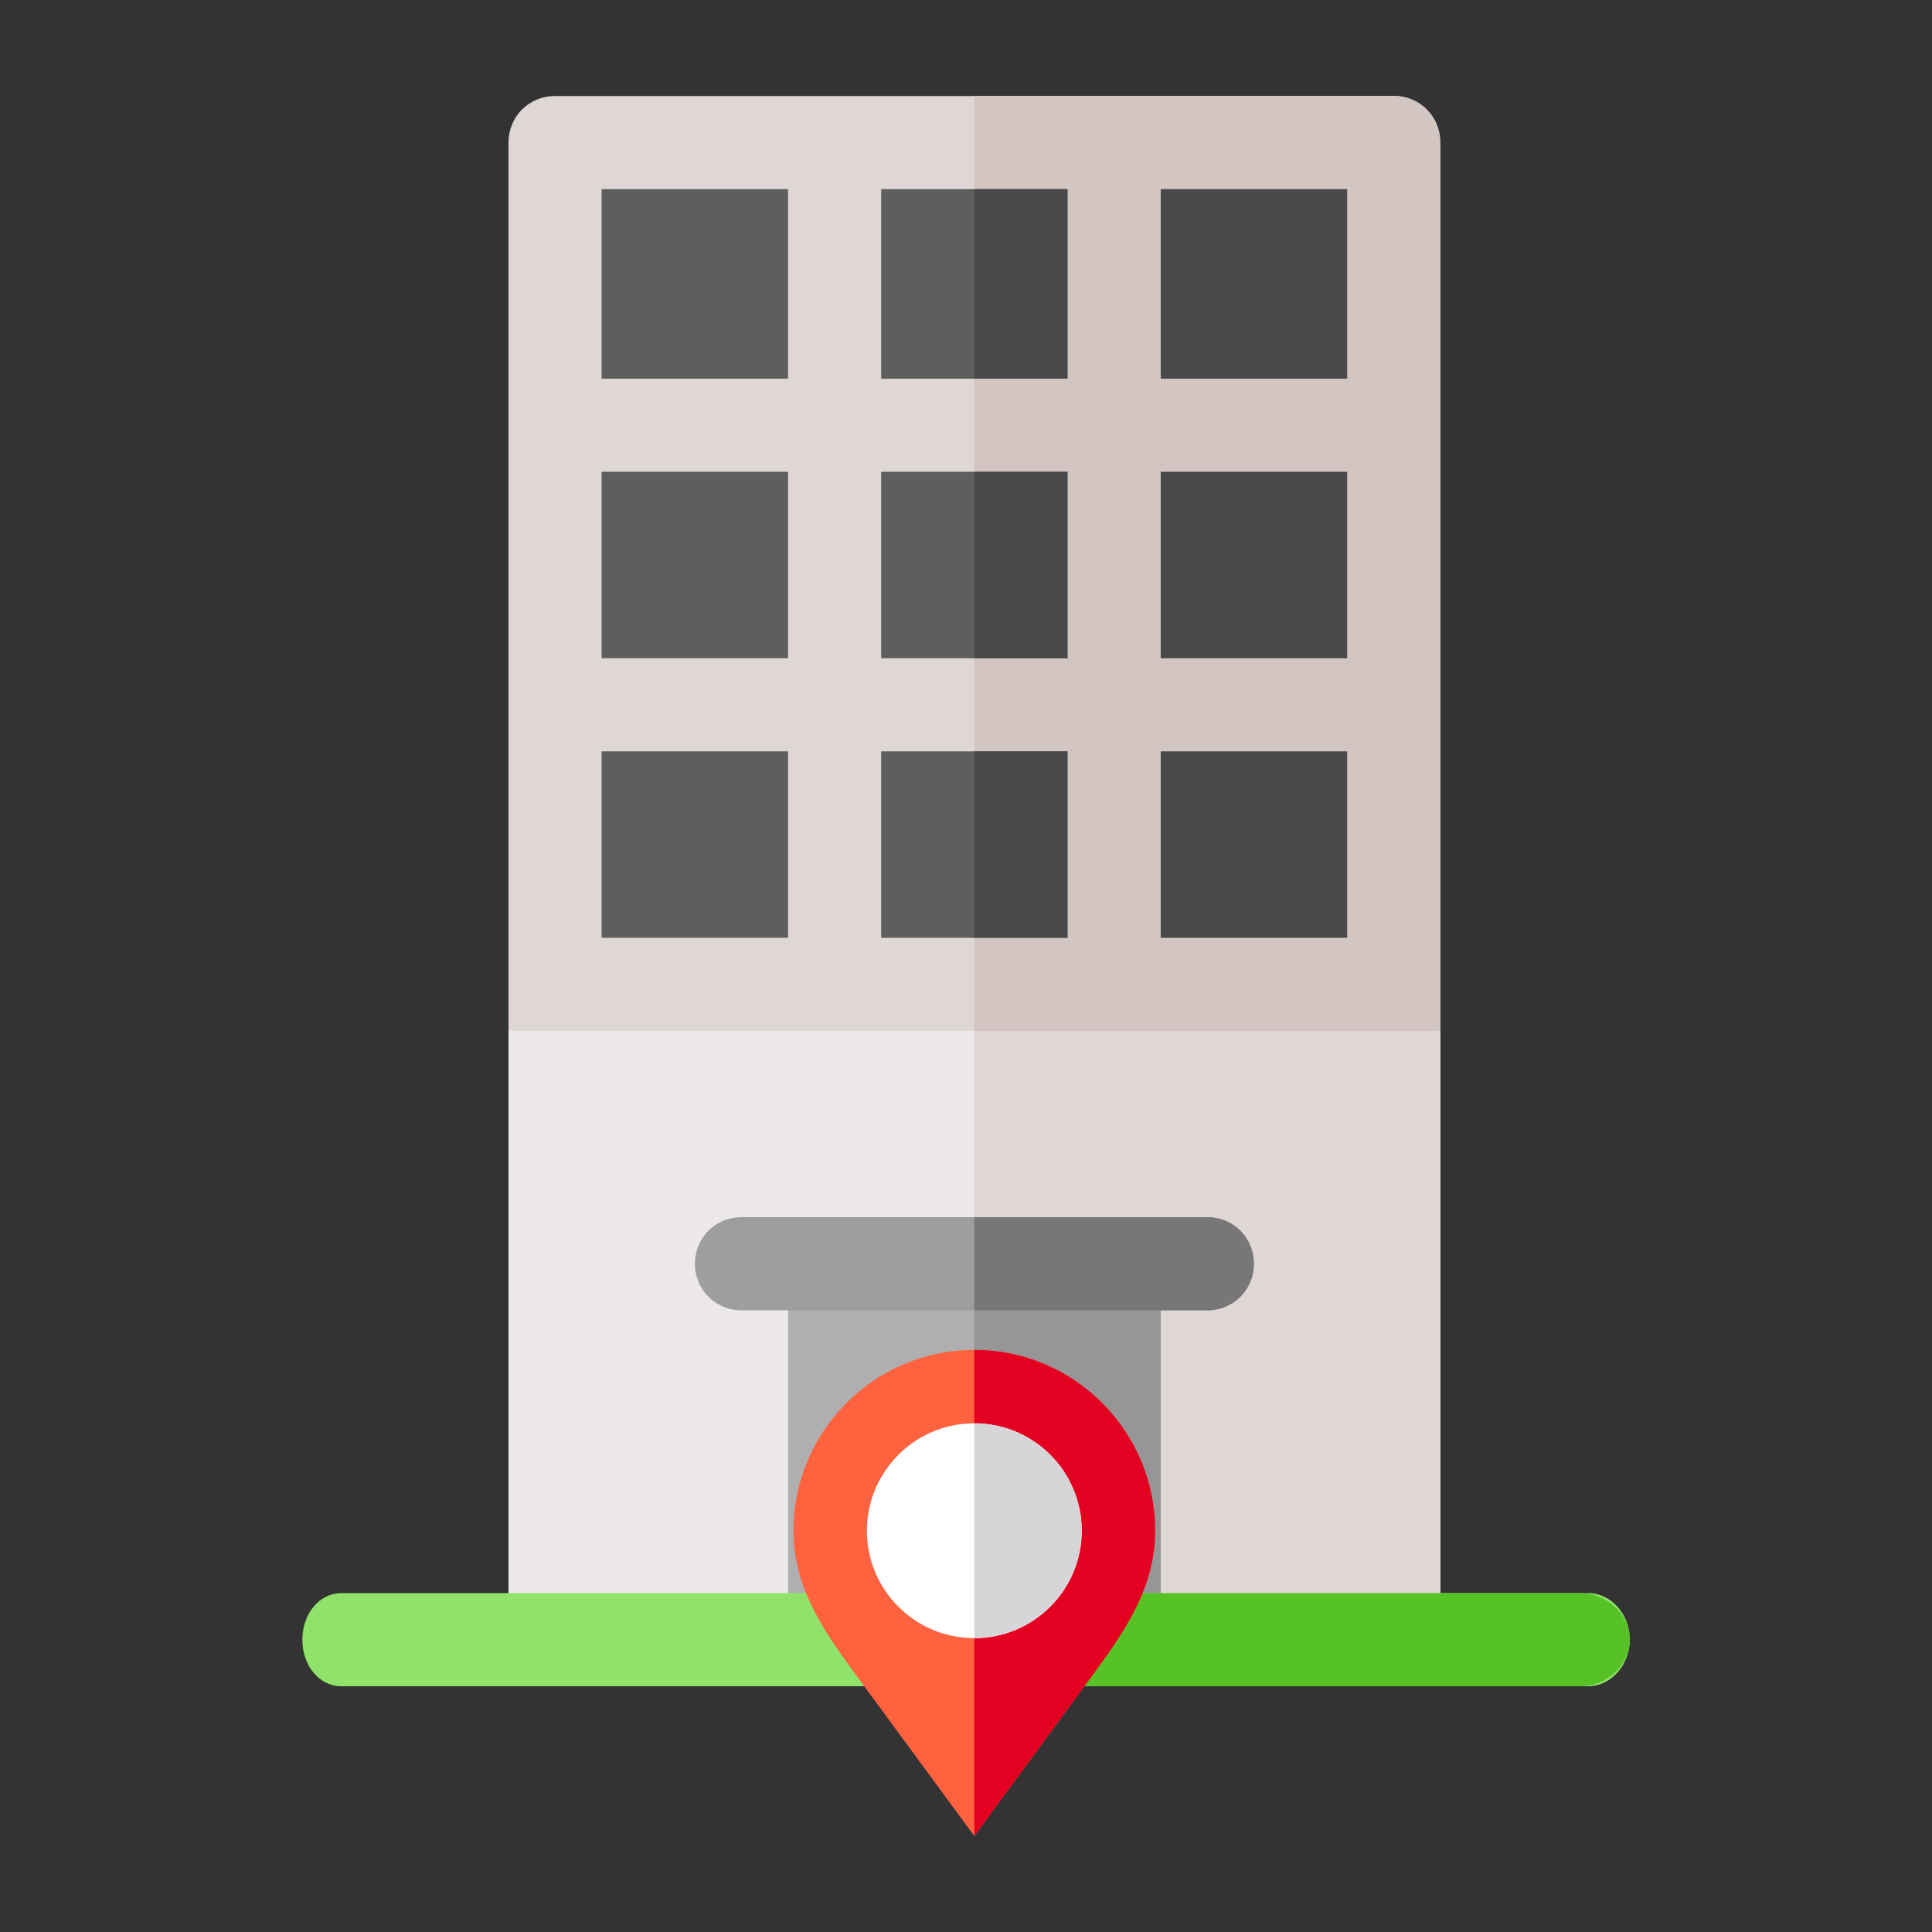 <?xml version="1.0" encoding="utf-8"?>
<!-- Generator: Adobe Illustrator 18.0.0, SVG Export Plug-In . SVG Version: 6.00 Build 0)  -->
<!DOCTYPE svg PUBLIC "-//W3C//DTD SVG 1.1 Basic//EN" "http://www.w3.org/Graphics/SVG/1.1/DTD/svg11-basic.dtd">
<svg version="1.1" baseProfile="basic" xmlns="http://www.w3.org/2000/svg" xmlns:xlink="http://www.w3.org/1999/xlink" x="0px"
	 y="0px" viewBox="0 0 1000 1000" xml:space="preserve">
<rect x="0" y="0" width="1000" height="1000" fill="#333333" stroke="none"/>
<g id="services" display="none">
	<g display="inline">
		
			<path fill="#1D98D6" stroke="#0E81A5" stroke-width="20" stroke-linecap="round" stroke-linejoin="round" stroke-miterlimit="10" d="
			M936,772.5L743.3,579.8l-8.1,8.1c-13.4,13.4-35.1,13.4-48.5,0c-13.4-13.4-13.4-35.1,0-48.5l8.1-8.1l-48.5-48.5L484.9,644.4
			l48.5,48.5l8.1-8.1c13.4-13.4,35.1-13.4,48.5,0c13.4,13.4,13.4,35.1,0,48.5l-8.1,8.1L774.5,934c5.8,5.8,12.3,11,19.2,15.4
			l157.7-157.6C946.9,784.8,941.8,778.3,936,772.5z"/>
		
			<path fill="#E6E6E6" stroke="#B3B3B3" stroke-width="20" stroke-linecap="round" stroke-linejoin="round" stroke-miterlimit="10" d="
			M951.4,791.7L793.7,949.4c53,34.1,123.6,18.7,157.7-34.3C975.5,877.5,975.5,829.3,951.4,791.7z"/>
		
			<path fill="#E6E6E6" stroke="#B3B3B3" stroke-width="20" stroke-linecap="round" stroke-linejoin="round" stroke-miterlimit="10" d="
			M226.4,159.8l-16.1-64.6L97.2,30.6L32.6,95.2l64.6,113.1l64.6,16.2l371.5,371.5l64.6-64.6L226.4,159.8z"/>
		
			<path fill="#E6E6E6" stroke="#B3B3B3" stroke-width="20" stroke-linecap="round" stroke-linejoin="round" stroke-miterlimit="10" d="
			M964,165.3L856.4,272.9l-96.9-32.3l-32.3-96.9L834.8,36c-94.7-24.2-191,33-215.2,127.7c-7.3,28.7-7.3,58.8,0,87.5L253.2,617.6
			c-95.7-24.3-192.9,33.6-217.2,129.2C11.8,842.5,69.6,939.7,165.3,964s192.9-33.6,217.2-129.2c7.3-28.8,7.3-59.1,0-87.9
			l366.4-366.4c94.8,24.1,191.1-33.2,215.2-127.9C971.3,223.9,971.3,193.9,964,165.3z M258.7,870.5h-96.9l-48.5-80.8l48.5-80.8h96.9
			l48.5,80.8L258.7,870.5z"/>
		<path fill="#B3B3B3" d="M311.9,665.3l355.4-355.4l22.8,22.8L334.7,688.1L311.9,665.3z"/>
		<path fill="#0E81A5" d="M667.3,688.1l22.8-22.8l161.5,161.5l-22.8,22.8L667.3,688.1z"/>
	</g>
</g>
<g id="types" display="none">
	<g display="inline">
		
			<path fill="#E6E6E6" stroke="#B3B3B3" stroke-width="20" stroke-linecap="round" stroke-linejoin="round" stroke-miterlimit="10" d="
			M392.2,188.9h202.3V18.5H392.2c-15.2,0-27.6,12.4-27.6,27.6v115.2C364.6,176.5,377,188.9,392.2,188.9z"/>
		
			<path fill="#E6E6E6" stroke="#B3B3B3" stroke-width="20" stroke-linecap="round" stroke-linejoin="round" stroke-miterlimit="10" d="
			M682.9,154h-88.4V65.7h88.4c7.9,0,14.3,6.4,14.3,14.3v59.7C697.2,147.6,690.8,154,682.9,154z"/>
		
			<line fill="none" stroke="#B3B3B3" stroke-width="20" stroke-linecap="round" stroke-linejoin="round" stroke-miterlimit="10" x1="701.6" y1="109.5" x2="788.6" y2="109.5"/>
		
			<path fill="#E6E6E6" stroke="#B3B3B3" stroke-width="20" stroke-linecap="round" stroke-linejoin="round" stroke-miterlimit="10" d="
			M550.8,728.3h-71.7c-31.8,0-57.2-26.5-55.9-58.2l19.5-481.1h151.7l12.2,482C607.6,702.3,582.3,728.3,550.8,728.3z"/>
		
			<line fill="#3FA9F5" stroke="#3FA9F5" stroke-width="20" stroke-linecap="round" stroke-linejoin="round" stroke-miterlimit="10" x1="498.6" y1="408" x2="494.5" y2="584.5"/>
		
			<circle fill="#ED1C24" stroke="#ED1C24" stroke-width="20" stroke-linecap="round" stroke-linejoin="round" stroke-miterlimit="10" cx="492.1" cy="641" r="14"/>
		
			<path fill="#E6E6E6" stroke="#B3B3B3" stroke-width="20" stroke-linecap="round" stroke-linejoin="round" stroke-miterlimit="10" d="
			M545.2,852.4h-64c-8.5,0-15.3-6.9-15.3-15.3V726.6h94.7V837C560.5,845.5,553.6,852.4,545.2,852.4z"/>
		<path fill="none" stroke="#B3B3B3" stroke-width="20" stroke-linecap="round" stroke-linejoin="round" stroke-miterlimit="10" d="
			M512.6,852.8v37c0,50.6-41.1,91.7-91.7,91.7h0c-50.6,0-91.7-41.1-91.7-91.7V520.2c0-32.5-26.4-58.9-58.9-58.9h0
			c-32.5,0-58.9,26.4-58.9,58.9v353.1"/>
	</g>
</g>
<g id="clients" display="none">
	<g display="inline">
		<path fill="#E6E6E6" stroke="#B3B3B3" stroke-width="20" stroke-linecap="round" stroke-miterlimit="10" d="M594.1,760.6v-99.4
			l9.4-14.5c7-10.7,10.7-23.2,10.7-36v-96.4c0-52.2-42.3-94.4-94.4-94.4h-18.3h-18.3c-52.7,0-95.9,43.1-95.9,95.9v94.9
			c0,12.8,3.7,25.3,10.7,36l9.4,14.5v99.4c-51.9,22.2-89.8,47.3-116.6,69.7c-36.4,30.4-57.2,75.5-57.2,122.9v28.3h267.8h266.4v-28.3
			c0-47.4-20.8-92.6-57.2-122.9C683.9,808,646,782.9,594.1,760.6z"/>
		<g>
			<path fill="#D6B822" d="M544,234.5c0-9.8-3.5-18.2-10.4-25.2c-6.9-6.9-18.4-13.1-34.5-18.6c-22.1-6.7-38.8-15.6-50-26.7
				c-11.3-11.2-16.9-26-16.9-44.6c0-18,5.2-32.7,15.6-44.1c10.4-11.4,24.7-18.2,42.8-20.5V18.5h25.9v36.4
				c18.3,2.4,32.4,9.9,42.6,22.5c10.1,12.6,15.2,29.4,15.2,50.5h-32.1c0-13.9-3.4-25.1-10.3-33.8c-6.9-8.6-16.4-13-28.5-13
				c-12.9,0-22.6,3.4-29,10.1c-6.5,6.7-9.7,15.9-9.7,27.6c0,10.6,3.3,19.2,10,25.7c6.7,6.6,18.6,12.8,35.9,18.7
				c22.3,7.2,38.9,16.2,49.7,27c10.8,10.8,16.2,25.4,16.2,43.9c0,18.8-5.6,33.8-16.9,44.8c-11.3,11.1-26.7,17.7-46.4,19.8v31.5
				h-25.7v-31.3c-18.8-2-34.2-8.8-46.2-20.6c-12-11.8-17.8-29-17.4-51.7l0.3-0.8h31.2c0,16.8,4.3,28.8,12.8,36
				c8.5,7.2,18.9,10.7,31.2,10.7c14.1,0,25.1-3.4,33-10.1C540.1,255.7,544,246.4,544,234.5z"/>
		</g>
		<g>
			<g>
				<path fill="#D6B822" d="M290.6,267.9c0-6.4-2.3-11.9-6.8-16.4c-4.5-4.5-12-8.6-22.5-12.1c-14.4-4.3-25.2-10.1-32.6-17.4
					c-7.3-7.3-11-16.9-11-29c0-11.7,3.4-21.3,10.1-28.7c6.8-7.4,16-11.8,27.9-13.3v-23.6h16.9V151c11.9,1.6,21.1,6.4,27.7,14.6
					c6.6,8.2,9.9,19.1,9.9,32.9h-20.9c0-9-2.2-16.4-6.7-22c-4.5-5.6-10.7-8.4-18.6-8.4c-8.4,0-14.7,2.2-18.9,6.6
					c-4.2,4.4-6.3,10.4-6.3,18c0,6.9,2.2,12.5,6.5,16.8c4.3,4.3,12.1,8.3,23.4,12.2c14.5,4.7,25.3,10.6,32.3,17.6
					c7,7,10.6,16.5,10.6,28.6c0,12.2-3.7,22-11,29.2c-7.3,7.2-17.4,11.5-30.2,12.9v20.5h-16.8v-20.4c-12.2-1.3-22.3-5.7-30.1-13.4
					c-7.8-7.6-11.6-18.9-11.3-33.7l0.2-0.5h20.3c0,11,2.8,18.8,8.3,23.4c5.6,4.7,12.3,7,20.3,7c9.2,0,16.3-2.2,21.5-6.6
					C288,281.7,290.6,275.7,290.6,267.9z"/>
			</g>
			<g>
				<path fill="#D6B822" d="M766.8,267.9c0-6.4-2.3-11.9-6.8-16.4c-4.5-4.5-12-8.6-22.5-12.1c-14.4-4.3-25.2-10.1-32.6-17.4
					c-7.3-7.3-11-16.9-11-29c0-11.7,3.4-21.3,10.1-28.7c6.8-7.4,16-11.8,27.9-13.3v-23.6h16.9V151c11.9,1.6,21.1,6.4,27.7,14.6
					c6.6,8.2,9.9,19.1,9.9,32.9h-20.9c0-9-2.2-16.4-6.7-22c-4.5-5.6-10.7-8.4-18.6-8.4c-8.4,0-14.7,2.2-18.9,6.6
					c-4.2,4.4-6.3,10.4-6.3,18c0,6.9,2.2,12.5,6.5,16.8c4.3,4.3,12.1,8.3,23.4,12.2c14.5,4.7,25.3,10.6,32.3,17.6
					c7,7,10.6,16.5,10.6,28.6c0,12.2-3.7,22-11,29.2c-7.3,7.2-17.4,11.5-30.2,12.9v20.5h-16.8v-20.4c-12.2-1.3-22.3-5.7-30.1-13.4
					c-7.8-7.6-11.6-18.9-11.3-33.7l0.2-0.5h20.3c0,11,2.8,18.8,8.3,23.4c5.6,4.7,12.3,7,20.3,7c9.2,0,16.3-2.2,21.5-6.6
					C764.2,281.7,766.8,275.7,766.8,267.9z"/>
			</g>
		</g>
		<g>
			<path fill="#EFD225" d="M544,243c0-9.8-3.5-18.2-10.4-25.2c-6.9-6.9-18.4-13.1-34.5-18.6c-22.1-6.7-38.8-15.6-50-26.7
				c-11.3-11.2-16.9-26-16.9-44.6c0-18,5.2-32.7,15.6-44.1c10.4-11.4,24.7-18.2,42.8-20.5V27.1h25.9v36.4
				c18.3,2.4,32.4,9.9,42.6,22.5c10.1,12.6,15.2,29.4,15.2,50.5h-32.1c0-13.9-3.4-25.1-10.3-33.8c-6.9-8.6-16.4-13-28.5-13
				c-12.9,0-22.6,3.4-29,10.1c-6.5,6.7-9.7,15.9-9.7,27.6c0,10.6,3.3,19.2,10,25.7c6.7,6.6,18.6,12.8,35.9,18.7
				c22.3,7.2,38.9,16.2,49.7,27c10.8,10.8,16.2,25.4,16.2,43.9c0,18.8-5.6,33.8-16.9,44.8c-11.3,11.1-26.7,17.7-46.4,19.8v31.5
				h-25.7v-31.3c-18.8-2-34.2-8.8-46.2-20.6c-12-11.8-17.8-29-17.4-51.7l0.3-0.8h31.2c0,16.8,4.3,28.8,12.8,36
				c8.5,7.2,18.9,10.7,31.2,10.7c14.1,0,25.1-3.4,33-10.1C540.1,264.3,544,254.9,544,243z"/>
		</g>
		<g>
			<g>
				<path fill="#EFD225" d="M290.6,276.4c0-6.4-2.3-11.9-6.8-16.4c-4.5-4.5-12-8.6-22.5-12.1c-14.4-4.3-25.2-10.1-32.6-17.4
					c-7.3-7.3-11-16.9-11-29c0-11.7,3.4-21.3,10.1-28.7c6.8-7.4,16-11.8,27.9-13.3v-23.6h16.9v23.7c11.9,1.6,21.1,6.4,27.7,14.6
					c6.6,8.2,9.9,19.1,9.9,32.9h-20.9c0-9-2.2-16.4-6.7-22c-4.5-5.6-10.7-8.4-18.6-8.4c-8.4,0-14.7,2.2-18.9,6.6
					c-4.2,4.4-6.3,10.4-6.3,18c0,6.9,2.2,12.5,6.5,16.8c4.3,4.3,12.1,8.3,23.4,12.2c14.5,4.7,25.3,10.6,32.3,17.6
					c7,7,10.6,16.5,10.6,28.6c0,12.2-3.7,22-11,29.2c-7.3,7.2-17.4,11.5-30.2,12.9v20.5h-16.8v-20.4c-12.2-1.3-22.3-5.7-30.1-13.4
					c-7.8-7.6-11.6-18.9-11.3-33.7l0.2-0.5h20.3c0,11,2.8,18.8,8.3,23.4c5.6,4.7,12.3,7,20.3,7c9.2,0,16.3-2.2,21.5-6.6
					C288,290.3,290.6,284.2,290.6,276.4z"/>
			</g>
			<g>
				<path fill="#EFD225" d="M766.8,276.4c0-6.4-2.3-11.9-6.8-16.4c-4.5-4.5-12-8.6-22.5-12.1c-14.4-4.3-25.2-10.1-32.6-17.4
					c-7.3-7.3-11-16.9-11-29c0-11.7,3.4-21.3,10.1-28.7c6.8-7.4,16-11.8,27.9-13.3v-23.6h16.9v23.7c11.9,1.6,21.1,6.4,27.7,14.6
					c6.6,8.2,9.9,19.1,9.9,32.9h-20.9c0-9-2.2-16.4-6.7-22c-4.5-5.6-10.7-8.4-18.6-8.4c-8.4,0-14.7,2.2-18.9,6.6
					c-4.2,4.4-6.3,10.4-6.3,18c0,6.9,2.2,12.5,6.5,16.8c4.3,4.3,12.1,8.3,23.4,12.2c14.5,4.7,25.3,10.6,32.3,17.6
					c7,7,10.6,16.5,10.6,28.6c0,12.2-3.7,22-11,29.2c-7.3,7.2-17.4,11.5-30.2,12.9v20.5h-16.8v-20.4c-12.2-1.3-22.3-5.7-30.1-13.4
					c-7.8-7.6-11.6-18.9-11.3-33.7l0.2-0.5h20.3c0,11,2.8,18.8,8.3,23.4c5.6,4.7,12.3,7,20.3,7c9.2,0,16.3-2.2,21.5-6.6
					C764.2,290.3,766.8,284.2,766.8,276.4z"/>
			</g>
		</g>
	</g>
</g>
<g id="sucursals" display="none">
	<g display="inline">
		
			<rect x="190" y="134.7" fill="#E6E6E6" stroke="#B3B3B3" stroke-width="20" stroke-linecap="round" stroke-linejoin="round" stroke-miterlimit="10" width="639" height="827.7"/>
		
			<rect x="130.9" y="36.2" fill="#E6E6E6" stroke="#B3B3B3" stroke-width="20" stroke-linecap="round" stroke-linejoin="round" stroke-miterlimit="10" width="748.8" height="98.5"/>
		
			<rect x="325.1" y="228.6" fill="#F7F7F8" stroke="#B3B3B3" stroke-width="20" stroke-miterlimit="10" width="137.3" height="130.9"/>
		
			<rect x="553.1" y="228.6" fill="#F7F7F8" stroke="#B3B3B3" stroke-width="20" stroke-miterlimit="10" width="137.3" height="130.9"/>
		
			<rect x="322.6" y="456.6" fill="#F7F7F8" stroke="#B3B3B3" stroke-width="20" stroke-miterlimit="10" width="137.3" height="130.9"/>
		
			<rect x="550.7" y="456.6" fill="#F7F7F8" stroke="#B3B3B3" stroke-width="20" stroke-miterlimit="10" width="137.3" height="130.9"/>
		
			<rect x="393.7" y="686.8" fill="#F7F7F8" stroke="#B3B3B3" stroke-width="20" stroke-miterlimit="10" width="228" height="275.6"/>
		
			<line fill="none" stroke="#B3B3B3" stroke-width="20" stroke-linecap="round" stroke-linejoin="round" stroke-miterlimit="10" x1="21.6" y1="963.5" x2="978.6" y2="963.5"/>
		
			<path fill="#E6E6E6" stroke="#B3B3B3" stroke-width="20" stroke-linecap="round" stroke-linejoin="round" stroke-miterlimit="10" d="
			M116.8,960.4H46.6V789.6c0-6.5,5.2-11.7,11.7-11.7h46.8c6.5,0,11.7,5.2,11.7,11.7V960.4z"/>
		<g>
			<path fill="#B3B3B3" d="M82.7,658.2c1.9,0,1.9-3,0-3C80.7,655.2,80.7,658.2,82.7,658.2L82.7,658.2z"/>
		</g>
		
			<line fill="none" stroke="#B3B3B3" stroke-width="20" stroke-linecap="round" stroke-linejoin="round" stroke-miterlimit="10" x1="82.6" y1="774.5" x2="82.6" y2="338.5"/>
		
			<path fill="#EFD225" stroke="#E2BC1B" stroke-width="20" stroke-linecap="round" stroke-linejoin="round" stroke-miterlimit="10" d="
			M104.1,329.1H57.3c-6.5,0-11.7-5.2-11.7-11.7v-46.8c0-6.5,5.2-11.7,11.7-11.7h46.8c6.5,0,11.7,5.2,11.7,11.7v46.8
			C115.8,323.9,110.5,329.1,104.1,329.1z"/>
		
			<path fill="#E6E6E6" stroke="#B3B3B3" stroke-width="20" stroke-linecap="round" stroke-linejoin="round" stroke-miterlimit="10" d="
			M971.4,962.4h-70.2V793c0-6.5,5.2-11.7,11.7-11.7h46.8c6.5,0,11.7,5.2,11.7,11.7V962.4z"/>
		<g>
			<path fill="#B3B3B3" d="M933.2,659.7c1.9,0,1.9-3,0-3C931.3,656.7,931.3,659.7,933.2,659.7L933.2,659.7z"/>
		</g>
		
			<line fill="none" stroke="#B3B3B3" stroke-width="20" stroke-linecap="round" stroke-linejoin="round" stroke-miterlimit="10" x1="935.6" y1="779.5" x2="935.6" y2="457.5"/>
		
			<path fill="#EFD225" stroke="#E2BC1B" stroke-width="20" stroke-linecap="round" stroke-linejoin="round" stroke-miterlimit="10" d="
			M959.7,456.3h-46.8c-6.5,0-11.7-5.2-11.7-11.7v-46.8c0-6.5,5.2-11.7,11.7-11.7h46.8c6.5,0,11.7,5.2,11.7,11.7v46.8
			C971.4,451,966.1,456.3,959.7,456.3z"/>
		
			<line fill="none" stroke="#B3B3B3" stroke-width="20" stroke-linecap="round" stroke-linejoin="round" stroke-miterlimit="10" x1="50.6" y1="396.5" x2="120.6" y2="396.5"/>
		
			<line fill="none" stroke="#B3B3B3" stroke-width="20" stroke-linecap="round" stroke-linejoin="round" stroke-miterlimit="10" x1="896.6" y1="523.5" x2="968.6" y2="523.5"/>
	</g>
</g>
<g id="todo" display="none">
	<g display="inline">
		<path fill="#E6E6E6" stroke="#B3B3B3" stroke-width="20" stroke-linecap="round" stroke-miterlimit="10" d="M790.3,985.9H209.7
			c-45,0-81.5-36.5-81.5-81.5V183c0-45,36.5-81.5,81.5-81.5h580.5c45,0,81.5,36.5,81.5,81.5v721.4
			C871.7,949.4,835.2,985.9,790.3,985.9z"/>
		<path fill="#F7F7F8" stroke="#B3B3B3" stroke-width="20" stroke-miterlimit="10" d="M759.8,930.1H242.2
			c-32.7,0-59.2-26.5-59.2-59.2V220.2c0-32.7,26.5-59.2,59.2-59.2h517.6c32.7,0,59.2,26.5,59.2,59.2v650.7
			C819,903.6,792.5,930.1,759.8,930.1z"/>
		<g>
			<path fill="#E6E6E6" stroke="#B3B3B3" stroke-width="20" stroke-linecap="round" stroke-miterlimit="10" d="M377.6,418.6H307
				c-11.2,0-20.2-9.1-20.2-20.2v-70.6c0-11.2,9.1-20.2,20.2-20.2h70.6c11.2,0,20.2,9.1,20.2,20.2v70.6
				C397.8,409.5,388.8,418.6,377.6,418.6z"/>
			<g>
				<path fill="#B3B3B3" d="M552.8,350.2h-90.3c-3.1,0-5.7-2.5-5.7-5.7V326c0-3.1,2.5-5.7,5.7-5.7h90.3c3.1,0,5.7,2.5,5.7,5.7v18.6
					C558.4,347.7,555.9,350.2,552.8,350.2z"/>
				<path fill="#B3B3B3" d="M705.5,405.8h-243c-3.1,0-5.7-2.5-5.7-5.7v-18.6c0-3.1,2.5-5.7,5.7-5.7h243c3.1,0,5.7,2.5,5.7,5.7v18.6
					C711.1,403.2,708.6,405.8,705.5,405.8z"/>
			</g>
			<path fill="#E6E6E6" stroke="#B3B3B3" stroke-width="20" stroke-linecap="round" stroke-miterlimit="10" d="M377.6,602.1H307
				c-11.2,0-20.2-9.1-20.2-20.2v-70.6c0-11.2,9.1-20.2,20.2-20.2h70.6c11.2,0,20.2,9.1,20.2,20.2v70.6
				C397.8,593,388.8,602.1,377.6,602.1z"/>
			<g>
				<path fill="#B3B3B3" d="M552.8,533.7h-90.3c-3.1,0-5.7-2.5-5.7-5.7v-18.6c0-3.1,2.5-5.7,5.7-5.7h90.3c3.1,0,5.7,2.5,5.7,5.7V528
					C558.4,531.2,555.9,533.7,552.8,533.7z"/>
				<path fill="#B3B3B3" d="M705.5,589.3h-243c-3.1,0-5.7-2.5-5.7-5.7V565c0-3.1,2.5-5.7,5.7-5.7h243c3.1,0,5.7,2.5,5.7,5.7v18.6
					C711.1,586.7,708.6,589.3,705.5,589.3z"/>
			</g>
			<path fill="#E6E6E6" stroke="#B3B3B3" stroke-width="20" stroke-linecap="round" stroke-miterlimit="10" d="M377.6,785.6H307
				c-11.2,0-20.2-9.1-20.2-20.2v-70.6c0-11.2,9.1-20.2,20.2-20.2h70.6c11.2,0,20.2,9.1,20.2,20.2v70.6
				C397.8,776.5,388.8,785.6,377.6,785.6z"/>
			<g>
				<path fill="#B3B3B3" d="M552.8,717.2h-90.3c-3.1,0-5.7-2.5-5.7-5.7v-18.6c0-3.1,2.5-5.7,5.7-5.7h90.3c3.1,0,5.7,2.5,5.7,5.7
					v18.6C558.4,714.6,555.9,717.2,552.8,717.2z"/>
				<path fill="#B3B3B3" d="M705.5,772.7h-243c-3.1,0-5.7-2.5-5.7-5.7v-18.6c0-3.1,2.5-5.7,5.7-5.7h243c3.1,0,5.7,2.5,5.7,5.7v18.6
					C711.1,770.2,708.6,772.7,705.5,772.7z"/>
			</g>
		</g>
		<g>
			<path fill="#0FCE45" d="M263.2,551.7c-1.5-1.5-2.2-3.4-2.2-5.7c0-2.3,0.7-4.2,2.2-5.7l11.7-11.4c1.5-1.7,3.3-2.5,5.6-2.5
				c2.2,0,4.2,0.8,5.9,2.5l35.6,35.6l76.2-76.2c1.7-1.7,3.7-2.5,5.9-2.5c2.2,0,4.1,0.8,5.6,2.5l11.7,11.4c1.5,1.5,2.2,3.4,2.2,5.7
				c0,2.3-0.7,4.2-2.2,5.7l-93.7,93.4c-1.5,1.7-3.4,2.5-5.7,2.5s-4.2-0.8-5.7-2.5L263.2,551.7z"/>
		</g>
		<g>
			<path fill="#0FCE45" d="M263.2,735.4c-1.5-1.5-2.2-3.4-2.2-5.7c0-2.3,0.7-4.2,2.2-5.7l11.7-11.4c1.5-1.7,3.3-2.5,5.6-2.5
				c2.2,0,4.2,0.8,5.9,2.5l35.6,35.6l76.2-76.2c1.7-1.7,3.7-2.5,5.9-2.5c2.2,0,4.1,0.8,5.6,2.5l11.7,11.4c1.5,1.5,2.2,3.4,2.2,5.7
				c0,2.3-0.7,4.2-2.2,5.7l-93.7,93.4c-1.5,1.7-3.4,2.5-5.7,2.5s-4.2-0.8-5.7-2.5L263.2,735.4z"/>
		</g>
		<g>
			<path fill="#0FCE45" d="M263.2,368.4c-1.5-1.5-2.2-3.4-2.2-5.7c0-2.3,0.7-4.2,2.2-5.7l11.7-11.4c1.5-1.7,3.3-2.5,5.6-2.5
				c2.2,0,4.2,0.8,5.9,2.5l35.6,35.6l76.2-76.2c1.7-1.7,3.7-2.5,5.9-2.5c2.2,0,4.1,0.8,5.6,2.5l11.7,11.4c1.5,1.5,2.2,3.4,2.2,5.7
				c0,2.3-0.7,4.2-2.2,5.7l-93.7,93.4c-1.5,1.7-3.4,2.5-5.7,2.5c-2.3,0-4.2-0.8-5.7-2.5L263.2,368.4z"/>
		</g>
		
			<path fill="#B3B3B3" stroke="#808080" stroke-width="20" stroke-linecap="round" stroke-linejoin="round" stroke-miterlimit="10" d="
			M644.3,75.5h-82.5c-0.7-32-28.2-60.9-62.1-60.9s-61.4,28.9-62.1,60.9h-82.5c-14.5,0-28.6,11.3-28.6,25.8v75
			c0,14.5,14,27.1,28.6,27.1h289.1c14.5,0,25.3-12.6,25.3-27.1v-75C669.6,86.8,658.8,75.5,644.3,75.5z"/>
		<g>
			<g>
				
					<line fill="none" stroke="#666666" stroke-width="20" stroke-linecap="round" stroke-miterlimit="10" x1="420.6" y1="126.5" x2="420.6" y2="158.5"/>
				
					<line fill="none" stroke="#666666" stroke-width="20" stroke-linecap="round" stroke-miterlimit="10" x1="579.6" y1="120.5" x2="579.6" y2="156.5"/>
			</g>
			<path fill="none" stroke="#666666" stroke-width="20" stroke-linecap="round" stroke-miterlimit="10" d="M479.6,144.7
				c0,0,17.7,18,40.3,0"/>
		</g>
	</g>
</g>
<g id="cash" display="none">
	<g display="inline">
		
			<path fill="#E6E6E6" stroke="#B3B3B3" stroke-width="20" stroke-linecap="round" stroke-linejoin="round" stroke-miterlimit="10" d="
			M639.3,967.5H132.9c-24,0-43.5-19.5-43.5-43.5V76c0-24,19.5-43.5,43.5-43.5h506.4c24,0,43.5,19.5,43.5,43.5v848
			C682.8,948,663.4,967.5,639.3,967.5z"/>
		
			<rect x="163.9" y="227.4" fill="#F7F7F8" stroke="#B3B3B3" stroke-width="20" stroke-linecap="round" stroke-linejoin="round" stroke-miterlimit="10" width="453.3" height="208"/>
		<g>
			
				<path fill="#CCCCCC" stroke="#B3B3B3" stroke-width="20" stroke-linecap="round" stroke-linejoin="round" stroke-miterlimit="10" d="
				M261.1,591.8h-71.8c-8,0-14.5-6.5-14.5-14.5v-46.5c0-8,6.5-14.5,14.5-14.5h71.8c8,0,14.5,6.5,14.5,14.5v46.5
				C275.6,585.4,269.1,591.8,261.1,591.8z"/>
			
				<path fill="#CCCCCC" stroke="#B3B3B3" stroke-width="20" stroke-linecap="round" stroke-linejoin="round" stroke-miterlimit="10" d="
				M426.4,591.8h-71.8c-8,0-14.5-6.5-14.5-14.5v-46.5c0-8,6.5-14.5,14.5-14.5h71.8c8,0,14.5,6.5,14.5,14.5v46.5
				C440.9,585.4,434.4,591.8,426.4,591.8z"/>
			<path fill="#E0142D" d="M591.7,591.8H520c-8,0-14.5-6.5-14.5-14.5v-46.5c0-8,6.5-14.5,14.5-14.5h71.8c8,0,14.5,6.5,14.5,14.5
				v46.5C606.2,585.4,599.7,591.8,591.7,591.8z"/>
		</g>
		<g>
			
				<path fill="#CCCCCC" stroke="#B3B3B3" stroke-width="20" stroke-linecap="round" stroke-linejoin="round" stroke-miterlimit="10" d="
				M261.1,740.6h-71.8c-8,0-14.5-6.5-14.5-14.5v-46.5c0-8,6.5-14.5,14.5-14.5h71.8c8,0,14.5,6.5,14.5,14.5v46.5
				C275.6,734.1,269.1,740.6,261.1,740.6z"/>
			
				<path fill="#CCCCCC" stroke="#B3B3B3" stroke-width="20" stroke-linecap="round" stroke-linejoin="round" stroke-miterlimit="10" d="
				M426.4,740.6h-71.8c-8,0-14.5-6.5-14.5-14.5v-46.5c0-8,6.5-14.5,14.5-14.5h71.8c8,0,14.5,6.5,14.5,14.5v46.5
				C440.9,734.1,434.4,740.6,426.4,740.6z"/>
			
				<path fill="#CCCCCC" stroke="#B3B3B3" stroke-width="20" stroke-linecap="round" stroke-linejoin="round" stroke-miterlimit="10" d="
				M591.7,740.6H520c-8,0-14.5-6.5-14.5-14.5v-46.5c0-8,6.5-14.5,14.5-14.5h71.8c8,0,14.5,6.5,14.5,14.5v46.5
				C606.2,734.1,599.7,740.6,591.7,740.6z"/>
		</g>
		<g>
			
				<path fill="#CCCCCC" stroke="#B3B3B3" stroke-width="20" stroke-linecap="round" stroke-linejoin="round" stroke-miterlimit="10" d="
				M261.1,889.3h-71.8c-8,0-14.5-6.5-14.5-14.5v-46.5c0-8,6.5-14.5,14.5-14.5h71.8c8,0,14.5,6.5,14.5,14.5v46.5
				C275.6,882.8,269.1,889.3,261.1,889.3z"/>
			
				<path fill="#CCCCCC" stroke="#B3B3B3" stroke-width="20" stroke-linecap="round" stroke-linejoin="round" stroke-miterlimit="10" d="
				M426.4,889.3h-71.8c-8,0-14.5-6.5-14.5-14.5v-46.5c0-8,6.5-14.5,14.5-14.5h71.8c8,0,14.5,6.5,14.5,14.5v46.5
				C440.9,882.8,434.4,889.3,426.4,889.3z"/>
			
				<path fill="#CCCCCC" stroke="#B3B3B3" stroke-width="20" stroke-linecap="round" stroke-linejoin="round" stroke-miterlimit="10" d="
				M591.7,889.3H520c-8,0-14.5-6.5-14.5-14.5v-46.5c0-8,6.5-14.5,14.5-14.5h71.8c8,0,14.5,6.5,14.5,14.5v46.5
				C606.2,882.8,599.7,889.3,591.7,889.3z"/>
		</g>
		
			<path fill="#E6E6E6" stroke="#B3B3B3" stroke-width="20" stroke-linecap="round" stroke-linejoin="round" stroke-miterlimit="10" d="
			M900.1,893.1H682.8V375.2h217.2c5.8,0,10.5,4.7,10.5,10.5v496.9C910.6,888.3,905.9,893.1,900.1,893.1z"/>
		<path fill="#808080" d="M617.1,123.5H164.6c-8.1,0-14.7,6.9-14.7,15s6.6,15,14.7,15h452.4c8.1,0,14.7-6.9,14.7-15
			S625.2,123.5,617.1,123.5z"/>
		<g>
			<path fill="#E0142D" d="M434.6,393.6c-1.6,1.6-3.5,2.4-5.7,2.4c-2.2,0-4.2-0.8-5.7-2.4L390.5,361l-32.6,32.6
				c-1.6,1.6-3.5,2.4-5.7,2.4c-2.2,0-4.2-0.8-5.7-2.4l-18.2-18.2c-1.6-1.6-2.4-3.5-2.4-5.7c0-2.2,0.8-4.2,2.4-5.7l32.6-32.6
				l-32.6-32.6c-1.6-1.6-2.4-3.5-2.4-5.7c0-2.2,0.8-4.2,2.4-5.7l18.2-18.2c1.6-1.6,3.5-2.4,5.7-2.4c2.2,0,4.2,0.8,5.7,2.4l32.6,32.6
				l32.6-32.6c1.6-1.6,3.5-2.4,5.7-2.4c2.2,0,4.2,0.8,5.7,2.4l18.2,18.2c1.6,1.6,2.4,3.5,2.4,5.7c0,2.2-0.8,4.2-2.4,5.7l-32.6,32.6
				l32.6,32.6c1.6,1.6,2.4,3.5,2.4,5.7c0,2.2-0.8,4.2-2.4,5.7L434.6,393.6z"/>
		</g>
		<rect x="759.7" y="389.8" fill="#808080" width="71.5" height="488.5"/>
	</g>
</g>
<g id="reports" display="none">
	<g display="inline">
		<g>
			<g>
				<path fill="#B3B3B3" d="M966.7,405.1c-0.8-2.7-2.1-4.5-4-6.7c-3.8-4.3-9.3-5.9-15-5.9h-41.1v-224c0-15.2-12.6-28-27.7-28H400.3
					l-38.8-64.6c-4.9-8.3-13.9-13.4-23.6-13.4H122.5c-15.2,0-26.9,12.7-26.9,27.9v302.1H52.4c-5.7,0-11.2,1.6-15,5.9
					c-1.9,2.2-3.2,4.4-4,7.1c-0.8,2.7-1,5.3-0.5,8.2l34.3,226.7l33.2,218.4l9.2,61.6c1.5,9.8,9.8,17.2,19.7,17.2h741.7
					c9.9,0,18.1-7.1,19.6-16.9l9.2-61.1h0.1l33.1-218.8l34.4-227C967.6,410.8,967.5,407.7,966.7,405.1z M126.6,93.5h209.2l38.8,64.6
					c5,8.2,14,13.4,23.7,13.4h475.3v221h-747V93.5z M111.6,725.1l-5.9-39.4l-2.2-14.2h61.7L111.6,725.1z M126,819.9l-8.6-56.5
					l92-91.9h65.1L126,819.9z M492.9,828.5h-80.7l156-157h80.7L492.9,828.5z M693,671.5h80.8l-156,157H537L693,671.5z M368,828.5
					h-80.7l156-157h80.7L368,828.5z M243.2,828.5h-80.7l156-157h80.7L243.2,828.5z M861.1,906.5H138.9l-7.1-47h736.3L861.1,906.5z
					 M872.9,828.5h-86.2l101.7-101.6L872.9,828.5z M896.2,674.3L742.5,828.5h-80.7l156-157h78.7L896.2,674.3z M901.3,640.5H98.7
					l-33.1-219h868.7L901.3,640.5z"/>
			</g>
		</g>
		<path fill="#CCCCCC" d="M873.6,171.5v221h-747v-299h209.2l38.8,64.6c5,8.2,14,13.4,23.7,13.4H873.6z"/>
		<polygon opacity="0.2" fill="#999999" points="126.6,316.7 873.6,349.9 873.6,392.5 126.6,392.5 		"/>
	</g>
</g>
<g id="brands" display="none">
	<g display="inline">
		<g>
			<path fill="#F2F2F2" d="M969.6,600.7v202.7c0,43.2-36.5,79.1-79.7,79.1H109.8c-43.2,0-77.2-35.9-77.2-79.1V790
				C32.6,790,524.6,484.5,969.6,600.7z"/>
			<path fill="#F7F7F8" d="M969.6,573v27.7C524.6,484.5,32.6,790,32.6,790V573c0-43.2,34.1-76.5,77.2-76.5h780.1
				C933.1,496.5,969.6,529.8,969.6,573z"/>
			<path fill="#B3B3B3" d="M890,897.5H110c-51.9,0-94.1-42.2-94.1-94.1V573c0-51.9,42.2-94.1,94.1-94.1H890
				c51.9,0,94.1,42.2,94.1,94.1v230.4C984.2,855.3,941.9,897.5,890,897.5z M110,510.7c-34.4,0-62.3,28-62.3,62.3v230.4
				c0,34.4,28,62.3,62.3,62.3H890c34.4,0,62.3-28,62.3-62.3V573c0-34.4-28-62.3-62.3-62.3H110z"/>
		</g>
		<g>
			<path fill="#666666" d="M173,610l42.1,121.7h0.7L258.2,610h43.3v165.2h-33.1v-49.2l3.2-72.9l-0.7-0.1l-44.2,122.3h-22.2
				l-44-121.8l-0.7,0.1l3.2,72.5v49.2h-33.1V610H173z"/>
			<path fill="#666666" d="M421.1,739.5h-58l-11.2,35.6h-33.5L375.3,610h33.9l56.6,165.2h-33.5L421.1,739.5z M371.3,713.6h41.6
				l-20.4-64.9h-0.7L371.3,713.6z"/>
			<path fill="#666666" d="M514.4,709.1v66h-33.1V610h62.3c18.8,0,33.6,4.3,44.2,12.9c10.6,8.6,15.9,20.6,15.9,35.9
				c0,8.5-2.2,15.9-6.7,22c-4.5,6.1-11,11.1-19.6,14.9c9.8,2.9,16.8,7.7,21,14.4c4.3,6.7,6.4,15.1,6.4,25v12.1
				c0,4.6,0.6,9.4,1.9,14.5c1.2,5,3.4,8.8,6.4,11.2v2.4h-34.1c-3-2.4-5-6.5-5.9-12.1c-0.9-5.7-1.4-11-1.4-16.1v-11.7
				c0-8.2-2.3-14.7-6.8-19.2c-4.5-4.6-10.8-6.9-19-6.9H514.4z M514.4,683.6H543c9.3,0,16.2-2,20.8-5.9c4.6-3.9,6.9-9.8,6.9-17.5
				c0-7.6-2.3-13.6-6.9-18c-4.6-4.5-11.3-6.7-20.3-6.7h-29.2V683.6z"/>
			<path fill="#666666" d="M759.5,718.9l0.2,0.7c0.3,17.8-5.1,31.9-16.3,42.3c-11.2,10.4-26.6,15.7-46.5,15.7
				c-19.9,0-36-6.4-48.4-19.2C636.2,745.6,630,729.1,630,709v-32.8c0-20,6.1-36.5,18.2-49.4c12.1-12.9,27.8-19.3,47.2-19.3
				c20.4,0,36.4,5.2,47.9,15.7c11.5,10.5,17.1,24.8,16.8,42.8l-0.2,0.7h-32.2c0-10.9-2.6-19.2-7.8-25c-5.2-5.8-13.4-8.7-24.4-8.7
				c-9.9,0-17.8,4-23.6,12.1c-5.8,8-8.7,18.3-8.7,30.8v33c0,12.6,3.1,23,9.2,31c6.1,8,14.4,12.1,24.8,12.1c10.4,0,18-2.8,23-8.3
				c5-5.6,7.4-13.8,7.4-24.8H759.5z"/>
			<path fill="#666666" d="M872,739.5h-58l-11.2,35.6h-33.5L826.1,610h33.9l56.6,165.2h-33.5L872,739.5z M822.2,713.6h41.6
				l-20.4-64.9h-0.7L822.2,713.6z"/>
		</g>
		<path fill="#F7F7F8" stroke="#808080" stroke-width="20" stroke-miterlimit="10" d="M852.9,326.8H703.6
			c-20.7,0-37.5-16.8-37.5-37.5V140c0-20.7,16.8-37.5,37.5-37.5h149.3c20.7,0,37.5,16.8,37.5,37.5v149.3
			C890.4,310,873.6,326.8,852.9,326.8z"/>
		<path fill="#E6E6E6" stroke="#B3B3B3" stroke-width="20" stroke-miterlimit="10" d="M293.7,401.7h-72.4c-11,0-19.9-8.9-19.9-19.9
			v-72.4c0-11,8.9-19.9,19.9-19.9h72.4c11,0,19.9,8.9,19.9,19.9v72.4C313.6,392.8,304.7,401.7,293.7,401.7z"/>
		<circle fill="#E0142D" cx="778.1" cy="212.5" r="47.7"/>
	</g>
</g>
<g id="anticipos" display="none">
	<g display="inline">
		<path fill="#E6E6E6" stroke="#B3B3B3" stroke-width="20" stroke-linecap="round" stroke-miterlimit="10" d="M976.6,746.5V356.1
			L626,69c0,0-21.5-19.5-55.4-35.2c-44.1-20.4-95.4-20.4-139.5,0C397.1,49.6,374.6,69,374.6,69l-351,287.1v390.4H976.6z"/>
		<g>
			<path fill="#0FCE45" d="M835.7,522.6H169.1c-20.3,0-36.7-16.4-36.7-36.7V150.9c0-20.3,16.4-36.7,36.7-36.7h666.6
				c20.3,0,36.7,16.4,36.7,36.7v335.1C872.3,506.2,855.9,522.6,835.7,522.6z"/>
			<path fill="#0B9432" d="M811.9,539.1H192.8c-42.4,0-76.9-34.5-76.9-76.9V174.6c0-42.4,34.5-76.9,76.9-76.9h619.2
				c42.4,0,76.9,34.5,76.9,76.9v287.6C888.8,504.6,854.3,539.1,811.9,539.1z M192.8,130.7c-24.2,0-43.9,19.7-43.9,43.9v287.6
				c0,24.2,19.7,43.9,43.9,43.9h619.2c24.2,0,43.9-19.7,43.9-43.9V174.6c0-24.2-19.7-43.9-43.9-43.9H192.8z"/>
		</g>
		<g>
			<path fill="#0FCE45" d="M732,194.9c0-2-0.7-3.4-0.5-5.4H282.9c0,38-32.3,68.4-72.3,68.8v118.3c40,0,71.4,29.9,72.2,69.9h448.4
				c0.8-40,30.3-69.9,72.3-69.9V265.1C761.6,265.1,732,234,732,194.9z"/>
			<path fill="#0B9432" d="M276.4,459.5l-0.1-8.7c-0.7-34.7-29.2-65.3-63.4-65.3h-7.2V251.8l7.5-0.1c35.3-0.4,64.5-29.2,64.5-64.2
				v-8h460.8l-0.4,7.6c-0.1,2-0.1,3.4-0.1,4.5c0,0.7,0,2.4,0,3.1c0,35.6,28.9,65.8,64.5,65.8h6.1v125h-6.1
				c-34.9,0-64,30.6-64.7,65.3l-0.1,8.7H276.4z M297.8,194.5c-4.7,0-8.8,3.2-9.7,7.8c-5.9,30.5-31.2,55-61.6,61.1
				c-4.6,0.9-8.8,4.9-8.8,9.6v88.7c0,4.7,4.2,8.8,8.9,9.7c29.8,5.9,54.5,30.1,60.9,60.2c1,4.6,5.4,7.8,10.1,7.8h419.2
				c4.7,0,8.7-3.3,9.7-7.8c3.1-14.8,10.5-28.4,21.4-39.2c11.1-10.9,25.3-18.2,40.5-21.1c4.7-0.9,8.4-5,8.4-9.7V280
				c0-4.7-3.7-8.8-8.4-9.7c-33-6.3-58.9-33.9-62.7-67.2c-0.6-5-5-8.6-10-8.6H297.8z"/>
		</g>
		<circle fill="#0B9432" cx="500.6" cy="321.6" r="78.6"/>
		<circle fill="#FCEE21" cx="500.6" cy="321.6" r="62.5"/>
		<path fill="#E6E6E6" stroke="#B3B3B3" stroke-width="20" stroke-linecap="round" stroke-miterlimit="10" d="M625.7,678.6
			c0,0-20.9,19.5-55,35.2c-44.3,20.4-95.5,20.4-139.8,0c-34.1-15.7-55-35.2-55-35.2L24.9,391.5v483.8c0,58.7,47.8,106.2,106.8,106.2
			h368h2.3h368c59,0,106.8-47.6,106.8-106.2V391.5L625.7,678.6z"/>
		
			<line fill="#E6E6E6" stroke="#B3B3B3" stroke-width="20" stroke-linecap="round" stroke-miterlimit="10" x1="325.1" y1="738.5" x2="112.6" y2="901.3"/>
		
			<line fill="#E6E6E6" stroke="#B3B3B3" stroke-width="20" stroke-linecap="round" stroke-miterlimit="10" x1="675.5" y1="738.5" x2="887.9" y2="901.3"/>
	</g>
</g>
<g id="equipments" display="none">
	<g display="inline">
		<g>
			<g>
				<g>
					<polygon fill="#E6E6E6" points="795.6,513.9 900.4,319.4 683.2,164.4 501.3,213.5 492.6,181.1 689.8,127.9 943.8,309.2 
						825.1,529.8 					"/>
					<path fill="#B3B3B3" d="M687.8,138.8l243.1,173.5L821,516.2l-11.9-6.4l104.2-193.5L685.2,153.5l-176.8,47.7l-3.5-13
						L687.8,138.8 M691.7,117l-9.1,2.5l-182.9,49.4l-19.3,5.2l5.2,19.3l3.5,13l5.2,19.3l19.3-5.2l167.6-45.3l206.1,147.1l-95.8,178
						L782,518l17.6,9.5l11.9,6.4l17.6,9.5l9.5-17.6l109.8-204l8.4-15.5L942.5,296L699.4,122.5L691.7,117L691.7,117z"/>
				</g>
			</g>
			
				<circle fill="#1130EA" stroke="#B3B3B3" stroke-width="20" stroke-linecap="round" stroke-miterlimit="10" cx="682.4" cy="148.4" r="46.3"/>
			
				<circle fill="#1130EA" stroke="#B3B3B3" stroke-width="20" stroke-linecap="round" stroke-miterlimit="10" cx="922.5" cy="308.9" r="46.3"/>
			<circle fill="#140D93" cx="683.3" cy="149.3" r="10.3"/>
			<circle fill="#140D93" cx="922.1" cy="308.4" r="10.3"/>
			<path fill="#E6E6E6" stroke="#B3B3B3" stroke-width="20" stroke-linecap="round" stroke-miterlimit="10" d="M601.4,331.1
				L349.2,225.6l14.6-35c5.1-12.3,19.3-18.1,31.6-12.9l207.7,86.9c12.3,5.1,18.1,19.3,12.9,31.6L601.4,331.1z"/>
			<path fill="#E6E6E6" stroke="#B3B3B3" stroke-width="20" stroke-linecap="round" stroke-miterlimit="10" d="M587.2,257.9
				l-175.9-73.6l9.6-22.8c3.4-8,12.6-11.8,20.6-8.4l146.9,61.5c8,3.4,11.8,12.6,8.4,20.6L587.2,257.9z"/>
			<path fill="#E6E6E6" stroke="#B3B3B3" stroke-width="20" stroke-linecap="round" stroke-miterlimit="10" d="M939.3,563.4H601.8
				c-5.4,0-9.8-4.4-9.8-9.8v-30.8c0-5.4,4.4-9.8,9.8-9.8h337.5c5.4,0,9.8,4.4,9.8,9.8v30.8C949,559,944.7,563.4,939.3,563.4z"/>
			
				<rect x="644.6" y="563.4" fill="#E6E6E6" stroke="#B3B3B3" stroke-width="20" stroke-linecap="round" stroke-miterlimit="10" width="277.4" height="327.8"/>
			
				<rect x="447" y="727.3" fill="#E6E6E6" stroke="#B3B3B3" stroke-width="20" stroke-linecap="round" stroke-miterlimit="10" width="162.6" height="119.4"/>
			<path fill="#CCCCCC" stroke="#B3B3B3" stroke-width="20" stroke-linecap="round" stroke-miterlimit="10" d="M647.7,897.9h-249
				c-5.5,0-10-4.5-10-10v-31.3c0-5.5,4.5-10,10-10h249c5.5,0,10,4.5,10,10V888C657.7,893.5,653.2,897.9,647.7,897.9z"/>
			<path fill="#E6E6E6" stroke="#B3B3B3" stroke-width="20" stroke-linecap="round" stroke-miterlimit="10" d="M857,844.5
				c0,0,61.5-71.4-54.5-122.6c0,0-100.5-22.9-120.7,19.6C681.8,741.5,813.7,797.9,857,844.5z"/>
			<path fill="#E6E6E6" stroke="#B3B3B3" stroke-width="20" stroke-linecap="round" stroke-miterlimit="10" d="M687.2,748.9
				c0,0,34.4-92.4-149.1-106.6c0,0-155.1,0-168.6,68.1C369.5,710.4,643.3,717.2,687.2,748.9z"/>
			<path fill="#E6E6E6" stroke="#B3B3B3" stroke-width="20" stroke-linecap="round" stroke-miterlimit="10" d="M374.9,715.7
				c0,0-18.9-105.1-114.7-154.3c-95.8-49.2-150.4-17.5-150.4-17.5S165.1,650.9,374.9,715.7z"/>
			<path fill="#E6E6E6" stroke="#B3B3B3" stroke-width="20" stroke-linecap="round" stroke-miterlimit="10" d="M121.9,546.5
				c0,0,31.7-107.3-64.7-99.5C57.2,447,63.9,522.3,121.9,546.5z"/>
			<g>
				<g>
					<path fill="#E6E6E6" d="M850.6,861.7c-2.4,0-4.8-0.9-6.6-2.5c-61.2-54.5-124.5-83.5-166.8-98.2c-40.6-14.2-70.2-18.2-76.1-18.9
						c-5.2,0.3-12.5,0.4-21.7,0.4c-33,0-86.8-1.8-126.2-3.3c-70.2-2.7-139.1-23.2-199.4-59.4c-47.5-28.5-98.6-61.3-133.2-83.9
						c-31.1-20.3-57.5-47.3-76.4-78.2c-27.4-44.7-24.7-66.1-20.6-74.9c1.6-3.6,5.2-5.8,9.1-5.8c0.1,0,0.2,0,0.3,0l13.7,0.5
						c3.4,0.1,6.6,1.5,8.3,4.4c1.7,2.8,2.1,5.9,0.8,8.9c-0.4,1.9-2.6,17.6,16.9,49.5c16.3,26.6,39.2,50,66.1,67.6
						c34.3,22.4,85,55,132.1,83.2c55.4,33.2,118.9,52.1,183.4,54.6c56.9,2.2,98.9,3.3,124.8,3.3c9.4,0,16.5-0.2,21.2-0.4l0.5,0
						c0.2,0,0.4,0,0.6,0c0.3,0,0.6,0,0.9,0l0.5,0c1.4,0.1,35.3,3.4,84.7,20.6c45.3,15.7,113,46.7,178.5,105c4.1,3.7,4.5,10,0.8,14.1
						l-9,10.1c-1.8,2-4.2,3.2-6.9,3.3C851,861.7,850.8,861.7,850.6,861.7z"/>
					<path fill="#B3B3B3" d="M32.7,447l13.7,0.5c0,0-6.7,18,17.8,58c17.1,27.9,41,52.4,69.2,70.8c34.4,22.4,85.2,55.1,132.4,83.4
						c56.9,34.1,122,53.5,188.2,56c57,2.2,99.4,3.3,125.2,3.3c9.6,0,16.9-0.2,21.8-0.5l0.5,0l0.5,0c1.4,0.1,34.1,3.3,82.4,20.1
						c44.4,15.4,110.9,45.8,175.1,103l-9,10.1c-62.4-55.6-127-85.2-170.1-100.2c-43.7-15.2-74.9-19-79.2-19.5
						c-5.3,0.3-12.8,0.5-22,0.5c-32,0-83.5-1.7-125.8-3.3c-68.5-2.6-135.8-22.7-194.6-58c-47.4-28.4-98.4-61.2-132.8-83.7
						c-29.8-19.5-55.2-45.4-73.3-75C24.4,466.2,31.6,449.4,32.7,447 M32.7,427c-7.8,0-14.9,4.5-18.2,11.6
						c-6,12.9-7.1,38.1,21.2,84.3c19.7,32.1,47.1,60.2,79.4,81.3c34.6,22.6,85.9,55.5,133.5,84.1c61.7,37,132.3,58,204.1,60.8
						c39.4,1.5,93.4,3.3,126.6,3.3c9,0,16-0.1,21.3-0.4c7.2,0.9,35.1,5,73.2,18.3c41.4,14.4,103.4,42.9,163.4,96.2
						c3.7,3.3,8.4,5.1,13.3,5.1c0.4,0,0.8,0,1.2,0c5.3-0.3,10.3-2.7,13.8-6.7l9-10.1c7.3-8.3,6.6-20.9-1.6-28.2
						c-66.7-59.4-135.7-90.9-181.8-107c-49.7-17.3-83.4-20.8-87.1-21.1l-0.5,0c-0.6-0.1-1.2-0.1-1.9-0.1c-0.4,0-0.9,0-1.3,0l-0.5,0
						c-4.4,0.3-11.3,0.4-20.5,0.4c-25.8,0-67.6-1.1-124.4-3.3c-62.9-2.4-124.7-20.8-178.7-53.2c-46.9-28.1-97.6-60.7-131.8-83
						c-25.7-16.8-47.5-39.1-63.1-64.5c-16.6-27-15.8-40.3-15.6-42.1c1.6-5.6,0.6-11.7-2.6-16.6c-3.6-5.3-9.5-8.6-15.9-8.8l-13.7-0.5
						C33.1,427.1,32.9,427,32.7,427L32.7,427z"/>
				</g>
			</g>
		</g>
		<polygon opacity="0.25" fill="#FCEE21" points="363.9,239.3 134.6,421.2 544.1,603 567.4,325.5 		"/>
	</g>
</g>
<g id="files" display="none">
	<g display="inline">
		<g>
			<path fill="#C0C1C4" d="M122.1-12.5c1.9,0,1.9-3,0-3C120.2-15.5,120.2-12.5,122.1-12.5L122.1-12.5z"/>
		</g>
		<g>
			<path fill="#CCCCCC" d="M386,500.3L386,500.3c0-11.1-9-20.1-20.1-20.1H251.4c-11.1,0-20.1,9-20.1,20.1v0c0,11.1-9,20.1-20.1,20.1
				h-66.7c-11.1,0-20.1,9-20.1,20.1v412.8c0,11.1,9,20.1,20.1,20.1h547.4c11.1,0,20.1-9,20.1-20.1V540.5c0-11.1-9-20.1-20.1-20.1
				H406.2C395.1,520.4,386,511.4,386,500.3z"/>
			<polygon opacity="0.2" fill="#999999" points="124.4,585.5 712.1,585.5 723.6,838.2 132.1,968.9 			"/>
			<path fill="#B3B3B3" d="M691.8,986H144.4c-18,0-32.7-14.7-32.7-32.7V540.5c0-18,14.7-32.7,32.7-32.7h66.7c4.2,0,7.6-3.4,7.6-7.6
				c0-18,14.7-32.7,32.7-32.7h114.5c18,0,32.7,14.7,32.7,32.7c0,4.2,3.4,7.6,7.6,7.6h285.7c18,0,32.7,14.7,32.7,32.7v412.8
				C724.5,971.3,709.9,986,691.8,986z M144.4,533c-4.2,0-7.6,3.4-7.6,7.6v412.8c0,4.2,3.4,7.6,7.6,7.6h547.4c4.2,0,7.6-3.4,7.6-7.6
				V540.5c0-4.2-3.4-7.6-7.6-7.6H406.2c-18,0-32.7-14.7-32.7-32.7c0-4.2-3.4-7.6-7.6-7.6H251.4c-4.2,0-7.6,3.4-7.6,7.6
				c0,18-14.7,32.7-32.7,32.7H144.4z"/>
		</g>
		<path fill="#E6E6E6" stroke="#B3B3B3" stroke-width="20" stroke-linecap="round" stroke-miterlimit="10" d="M694.6,972.8H164.9
			c-19.2,0-32.1-19.7-24.4-37.3l128.9-294c4.2-9.7,13.8-15.9,24.4-15.9h529.6c19.2,0,32.1,19.7,24.4,37.3l-128.9,294
			C714.7,966.6,705.1,972.8,694.6,972.8z"/>
		<path fill="none" stroke="#CECECE" stroke-width="13" stroke-linecap="round" stroke-miterlimit="10" d="M567.4,320.2
			c0,0,157.1,0,186.2-147.2c6.8-34.4-12.2-69.2-45.3-80.7c-16.8-5.8-35.5-5.1-52.6,12.2c-28,28.4-25.6,74.5,4.2,101.2
			c34.2,30.6,101.8,43.1,228.2-76.2"/>
		<path fill="none" stroke="#CECECE" stroke-width="13" stroke-linecap="round" stroke-miterlimit="10" d="M598.2,106.4
			c0,0-46,61.2,16.2,114.5"/>
		<path fill="none" stroke="#CECECE" stroke-width="13" stroke-linecap="round" stroke-miterlimit="10" d="M798.3,141.6
			c0,0,41.5-22.7,56.6-47.8"/>
		<path fill="#F7F7F8" stroke="#CECECE" stroke-width="13" stroke-linecap="round" stroke-miterlimit="10" d="M669.9,345.5
			c0,0,60-25.4,81.8-59.7"/>
		<path fill="#0FCE45" d="M501.8,190.5c19.4-4.4,21.6-19.2,21.6-19.2l0,0c0.3-0.2,4.7-4,8.8-5.5c0.1-0.1,0.3-0.1,0.4-0.1
			C539.8,187.8,501.8,190.5,501.8,190.5z"/>
		<path fill="#10BF3D" d="M530.1,161.5c-2.8,1.6-5.8,4.5-6.7,9.9c0,0-2.2,14.8-21.6,19.2c4-4.1,5.9-10.8,6.7-15.3
			c0.9-4.7,3.1-9.2,6.7-12.4C522,156.7,527.7,159.6,530.1,161.5z"/>
		<g>
			<path fill="#0FCE45" d="M850.3,26c-4.2,17.4-17.5,19.3-17.5,19.3l0,0c-0.2,0.2-3.6,4.2-5.1,7.8c0,0.1-0.1,0.2-0.1,0.3
				C847.5,60.2,850.3,26,850.3,26z"/>
			<path fill="#10BF3D" d="M823.9,51.2c1.5-2.5,4.1-5.1,9-5.9c0,0,13.3-1.9,17.5-19.3c-3.7,3.6-9.8,5.2-13.9,5.9
				c-4.3,0.7-8.3,2.7-11.2,5.9C819.6,43.8,822.2,49,823.9,51.2z"/>
		</g>
		<g>
			<path fill="#0FCE45" d="M427.2,303.9c30.7,7.7,44.6-11.6,44.6-11.6l0,0c0.6-0.1,9.5-2.2,16.4-1.5c0.2,0,0.4,0,0.6,0.1
				C483.2,327.6,427.2,303.9,427.2,303.9z"/>
			<path fill="#10BF3D" d="M488.4,283.1c-5.2,0.2-11.4,2.3-16.6,9.2c0,0-13.9,19.4-44.6,11.6c8.6-2.9,16.2-11.1,20.6-16.9
				c4.7-6.1,11.1-10.7,18.5-12.7C480.3,270.5,486.3,278.8,488.4,283.1z"/>
		</g>
		<g>
			<path fill="#0FCE45" d="M617.3,434.9c26.5-17.5,21.5-40.7,21.5-40.7l0,0c0.3-0.5,4.8-8.5,10-13.1c0.2-0.1,0.3-0.3,0.5-0.4
				C672.6,409.6,617.3,434.9,617.3,434.9z"/>
			<path fill="#10BF3D" d="M643.3,375.7c-3.3,4-6,10-4.4,18.5c0,0,4.9,23.3-21.5,40.7c3.7-8.3,2.7-19.4,1.4-26.6
				c-1.4-7.6-0.4-15.4,3.1-22.3C628.5,373.1,638.6,374.3,643.3,375.7z"/>
		</g>
	</g>
</g>
<g id="images" display="none">
	<g display="inline">
		
			<path fill="#F2F2F2" stroke="#CCCCCC" stroke-width="20" stroke-linecap="round" stroke-linejoin="round" stroke-miterlimit="10" d="
			M978.6,636.6V282.5h-432v457H856C873.9,685.5,920.8,645.5,978.6,636.6z"/>
		
			<rect x="75.9" y="183.6" fill="#E6E6E6" stroke="#999999" stroke-width="20" stroke-linecap="round" stroke-linejoin="round" stroke-miterlimit="10" width="472.1" height="632.8"/>
		
			<rect x="21.3" y="59.7" fill="#B3B3B3" stroke="#808080" stroke-width="20" stroke-linecap="round" stroke-linejoin="round" stroke-miterlimit="10" width="581.5" height="123.9"/>
		
			<rect x="21.3" y="816.4" fill="#B3B3B3" stroke="#808080" stroke-width="20" stroke-linecap="round" stroke-linejoin="round" stroke-miterlimit="10" width="581.5" height="123.9"/>
		<path fill="#E0142D" d="M811.7,376.5h-58.5c-10.3,0-18.7-8.2-18.7-18.5s8.4-18.5,18.7-18.5h58.5c10.3,0,18.7,8.2,18.7,18.5
			S822.1,376.5,811.7,376.5z"/>
		
			<line fill="none" stroke="#B3B3B3" stroke-width="30" stroke-linecap="round" stroke-linejoin="round" stroke-miterlimit="10" x1="752.6" y1="666.5" x2="811.6" y2="666.5"/>
		
			<line fill="none" stroke="#B3B3B3" stroke-width="30" stroke-linecap="round" stroke-linejoin="round" stroke-miterlimit="10" x1="622.6" y1="355.5" x2="684.6" y2="355.5"/>
		
			<line fill="none" stroke="#B3B3B3" stroke-width="30" stroke-linecap="round" stroke-linejoin="round" stroke-miterlimit="10" x1="622.6" y1="664.5" x2="684.6" y2="664.5"/>
		<g>
			<path fill="#4D4D4D" d="M312.6,485.5c-25.9,0-47,24-47,47c0,30,21.1,0,47,0s47,30,47,0C359.6,509.5,338.5,485.5,312.6,485.5z"/>
			<path fill="#666666" d="M209.6,356.2c-15.8,0-28,12.9-28,28.7v43.4c0,15.8,12.2,28.7,28,28.7s28-12.9,28-28.7v-43.4
				C237.6,369.1,225.4,356.2,209.6,356.2z"/>
			<path fill="#666666" d="M418.6,356.2c-15.8,0-29,12.9-29,28.7v43.4c0,15.8,13.2,28.7,29,28.7s29-12.9,29-28.7v-43.4
				C447.6,369.1,434.4,356.2,418.6,356.2z"/>
		</g>
		<rect x="602.7" y="391.5" fill="#E6E6E6" width="233.4" height="233.4"/>
		<polygon fill="#CCCCCC" points="827.6,525.9 827.6,616.5 614.6,616.5 614.6,561.6 677.8,521.1 720.9,554.2 788.2,492.8 		"/>
		<polygon fill="#B3B3B3" points="712.9,548.6 788.1,492.8 720.3,554.2 		"/>
		<polygon fill="#B3B3B3" points="678.8,521.1 614.6,574.4 614.6,561.6 		"/>
	</g>
</g>
<g id="contracts" display="none">
	<g display="inline">
		<polygon fill="#F7F7F8" points="521.9,67.5 78.6,67.5 78.6,919.5 691.6,919.5 691.6,237.1 		"/>
	</g>
	<polygon display="inline" fill="#DDDDDD" points="521.3,67.9 541.6,268.5 692.1,249.5 659.4,205.5 	"/>
	<g display="inline">
		<path fill="#B3B3B3" d="M522,364.1H247.3c-5.6,0-10.2-4.6-10.2-10.2v-26.8c0-5.6,4.6-10.2,10.2-10.2H522c5.6,0,10.2,4.6,10.2,10.2
			v26.8C532.2,359.5,527.6,364.1,522,364.1z"/>
		<path fill="#B3B3B3" d="M569.9,461.5H199.3c-5.6,0-10.2-4.6-10.2-10.2v-26.8c0-5.6,4.6-10.2,10.2-10.2h370.6
			c5.6,0,10.2,4.6,10.2,10.2v26.8C580.1,456.9,575.6,461.5,569.9,461.5z"/>
		<path fill="#B3B3B3" d="M569.9,561.8H199.3c-5.6,0-10.2-4.6-10.2-10.2v-26.8c0-5.6,4.6-10.2,10.2-10.2h370.6
			c5.6,0,10.2,4.6,10.2,10.2v26.8C580.1,557.3,575.6,561.8,569.9,561.8z"/>
		<path fill="#B3B3B3" d="M569.9,662.2H199.3c-5.6,0-10.2-4.6-10.2-10.2v-26.8c0-5.6,4.6-10.2,10.2-10.2h370.6
			c5.6,0,10.2,4.6,10.2,10.2V652C580.1,657.6,575.6,662.2,569.9,662.2z"/>
		<path fill="#FF720C" d="M569.9,813.8H438.3c-5.6,0-10.2-4.6-10.2-10.2v-26.8c0-5.6,4.6-10.2,10.2-10.2h131.6
			c5.6,0,10.2,4.6,10.2,10.2v26.8C580.1,809.3,575.6,813.8,569.9,813.8z"/>
	</g>
	<g display="inline">
		<path fill="#B3B3B3" d="M691.6,929.5h-613c-5.5,0-10-4.5-10-10v-852c0-5.5,4.5-10,10-10h443.3c2.7,0,5.2,1.1,7.1,2.9L698.7,230
			c1.9,1.9,2.9,4.4,2.9,7.1v682.4C701.6,925,697.1,929.5,691.6,929.5z M88.6,909.5h593V241.2L517.8,77.5H88.6V909.5z"/>
	</g>
	<g display="inline">
		<rect x="28.8" y="869.6" fill="#FFB41F" width="207.4" height="62.5"/>
		<rect x="66.4" y="807.6" fill="#EEBF5E" width="207.4" height="62.5"/>
		<g>
			<g>
				<circle fill="#D49417" cx="165.1" cy="684.7" r="123.3"/>
				<path fill="#FFB41F" d="M261.9,652.1c0-20.4-4.4-39.8-12.4-57.3c-22.1-20.7-51.8-33.4-84.4-33.4c-68.1,0-123.3,55.2-123.3,123.3
					c0,43,22,80.9,55.4,103c8.6,1.7,17.5,2.6,26.6,2.6C200.1,790.2,261.9,728.4,261.9,652.1z"/>
			</g>
			<g>
				<path fill="#EED199" d="M158.1,771.1v-21.2c-12.2-0.2-24.8-4-32.2-9.3l5-14.1c7.6,5,18.5,9,30.3,9c14.9,0,25-8.6,25-20.6
					c0-11.6-8.2-18.7-23.8-25c-21.5-8.4-34.7-18.1-34.7-36.4c0-17.5,12.4-30.7,31.8-33.9v-21.2h13v20.4c12.6,0.4,21.2,3.8,27.3,7.4
					l-5.3,13.9c-4.4-2.5-13-7.2-26.5-7.2c-16.2,0-22.3,9.7-22.3,18.1c0,10.9,7.8,16.4,26.1,24c21.7,8.8,32.6,19.8,32.6,38.5
					c0,16.6-11.6,32.2-33.2,35.8v21.9H158.1z"/>
			</g>
		</g>
	</g>
	<g display="inline">
		<path fill="#FD7717" d="M895.2,287.8L534.4,648.6l0.4,0.4L492,754l105-42.8l-0.1-0.1l361.4-361.4c17.1-17.1,17.1-44.8,0-61.9l0,0
			C940.8,270.4,912.6,270.4,895.2,287.8z"/>
		<path fill="#6E6E6E" d="M958.2,287.8L958.2,287.8c-17.4-17.4-45.6-17.4-63,0l-98.1,98.1l62.4,62.4l98.6-98.6
			C975.3,332.5,975.3,304.8,958.2,287.8z"/>
		<path fill="#DA2F00" d="M492.3,754.2L597,711.1l-0.1-0.1l361.4-361.4c17.1-17.1,17.3-44.5,0.3-61.6l0,0c-0.1-0.1,0,0.1,0,0.1
			L492.9,753.8L492.3,754.2z"/>
		<path fill="#484848" d="M958.5,288.1L829,417.6l30.6,30.6l98.6-98.6C975.2,332.6,975.3,305.2,958.5,288.1z"/>
	</g>
	
		<polygon display="inline" fill="#E6E6E6" stroke="#B3B3B3" stroke-width="20" stroke-linecap="round" stroke-linejoin="round" stroke-miterlimit="10" points="
		521.3,67.9 691.5,237.5 520.7,237.5 	"/>
</g>
<g id="sender">
	<path fill="#EDE9E8" d="M745.5,533.6v315.1H263.2V533.6l48.2-48.2h392.1L745.5,533.6z"/>
	<path fill="#DFD7D5" d="M745.5,533.6v315.1H504.3V485.3h199.2L745.5,533.6z"/>
	<path fill="#AFAFAF" d="M407.9,654.1h192.9v194.5H407.9V654.1z"/>
	<path fill="#969696" d="M504.3,654.1h96.5v194.5h-96.5V654.1z"/>
	<path fill="#DFD7D5" d="M745.5,73.8v459.8H263.2V73.8c0-13.5,10.6-24.1,24.1-24.1h434.1C734.9,49.6,745.5,60.3,745.5,73.8z"/>
	<path fill="#D2C5C2" d="M745.5,533.6H504.3V49.6h217c13.5,0,24.1,10.6,24.1,24.1V533.6z"/>
	<path fill="#5E5E5E" d="M311.4,388.9h96.5v96.5h-96.5V388.9z"/>
	<path fill="#5E5E5E" d="M456.1,388.9h96.5v96.5h-96.5V388.9z"/>
	<path fill="#494949" d="M600.8,388.9h96.5v96.5h-96.5V388.9z"/>
	<path fill="#494949" d="M600.8,244.2h96.5v96.5h-96.5V244.2z"/>
	<g>
		<path fill="#5E5E5E" d="M456.1,244.2h96.5v96.5h-96.5V244.2z"/>
		<path fill="#5E5E5E" d="M311.4,244.2h96.5v96.5h-96.5V244.2z"/>
		<path fill="#5E5E5E" d="M311.4,97.9h96.5v98.1h-96.5V97.9z"/>
		<path fill="#5E5E5E" d="M456.1,97.9h96.5v98.1h-96.5V97.9z"/>
	</g>
	<path fill="#494949" d="M600.8,97.9h96.5v98.1h-96.5V97.9z"/>
	<path fill="#494949" d="M504.3,97.9h48.2v98.1h-48.2V97.9z"/>
	<path fill="#494949" d="M504.3,244.2h48.2v96.5h-48.2V244.2z"/>
	<path fill="#494949" d="M504.3,388.9h48.2v96.5h-48.2V388.9z"/>
	<path fill="#90E36A" d="M843.6,848.7c0,13.5-10.2,24.1-21.5,24.1H176.6c-11.3,0-20.1-10.6-20.1-24.1c0-13.5,8.9-24.1,20.1-24.1
		h645.5C833.4,824.5,843.6,835.1,843.6,848.7z"/>
	<path fill="#56C225" d="M843.6,848.7c0,13.5-12.2,24.1-25.7,24.1H504.3v-48.2h313.5C831.3,824.5,843.6,835.1,843.6,848.7z"/>
	<path fill="#9E9E9E" d="M649,654.1c0,13.5-10.6,24.1-24.1,24.1H383.8c-13.5,0-24.1-10.6-24.1-24.1c0-13.5,10.6-24.1,24.1-24.1
		h241.1C638.4,630,649,640.6,649,654.1z"/>
	<path fill="#777777" d="M624.9,678.2H504.3V630h120.6c13.5,0,24.1,10.6,24.1,24.1C649,667.6,638.4,678.2,624.9,678.2z"/>
	<g>
		<path fill="#FF623F" d="M597.9,792.3c0,28.3-14.5,50.3-30.6,72.3l-63,85.7l-63-85.7c-16.1-22-30.6-44-30.6-72.3
			c0-51.6,42-93.6,93.6-93.6h0.4C556.1,698.9,597.9,740.8,597.9,792.3z"/>
		<path fill="#E30020" d="M597.9,792.3c0,28.3-14.5,50.3-30.6,72.3l-63,85.7V698.7h0.4C556.1,698.9,597.9,740.8,597.9,792.3z"/>
		<path fill="#FFFFFF" d="M559.9,792.3c0,30.7-24.9,55.6-55.6,55.6s-55.6-24.9-55.6-55.6c0-30.6,24.9-55.6,55.6-55.6
			S559.9,761.6,559.9,792.3z"/>
		<path fill="#D6D6D8" d="M559.9,792.3c0,30.7-24.9,55.6-55.6,55.6V736.7C535,736.7,559.9,761.6,559.9,792.3z"/>
	</g>
</g>
<g id="addressee" display="none">
	<path display="inline" fill="#FED2A4" d="M782.9,441.6v361.8c0,11.8-9.3,21.1-21.1,21.1H252.2c-11.8,0-21.1-9.3-21.1-21.1V441.6
		L507,188.2L782.9,441.6z"/>
	<path display="inline" fill="#FFBD86" d="M782.9,441.6v361.8c0,11.8-9.3,21.1-21.1,21.1H507V188.2L782.9,441.6z"/>
	<path display="inline" fill="#804231" d="M698.4,167.1h84.5v211.1h-84.5V167.1z"/>
	<path display="inline" fill="#FF7816" d="M862.3,444.9l-27.9,31.7c-7.6,8.9-21.1,9.7-30,2.1L507,208.9L209.6,478.7
		c-8.9,7.6-22.4,6.8-30-2.1l-27.9-31.7c-7.6-8.9-6.8-22.4,2.1-30l339.2-305.7c3.8-3.8,8.9-5.5,13.9-5.5c5.1,0,10.1,1.7,13.9,5.5
		L860.2,415C869,422.6,869.9,436.1,862.3,444.9z"/>
	<path display="inline" fill="#FF4B00" d="M862.3,444.9l-27.9,31.7c-7.6,8.9-21.1,9.7-30,2.1L507,208.9V103.7
		c5.1,0,10.1,1.7,13.9,5.5L860.2,415C869,422.6,869.9,436.1,862.3,444.9z"/>
	<path display="inline" fill="#B35F49" d="M804,188.2H677.3c-11.7,0-21.1-9.4-21.1-21.1c0-11.7,9.4-21.1,21.1-21.1H804
		c11.7,0,21.1,9.4,21.1,21.1C825.1,178.8,815.7,188.2,804,188.2z"/>
	<path display="inline" fill="#AFAFAF" d="M410.6,654h192.9v194.5H410.6V654z"/>
	<path display="inline" fill="#969696" d="M507.1,654h96.5v194.5h-96.5V654z"/>
	<path display="inline" fill="#5E5E5E" d="M314.1,458.1h96.5v96.5h-96.5V458.1z"/>
	<path display="inline" fill="#5E5E5E" d="M458.8,458.1h96.5v96.5h-96.5V458.1z"/>
	<path display="inline" fill="#494949" d="M603.5,458.1h96.5v96.5h-96.5V458.1z"/>
	<path display="inline" fill="#494949" d="M507,458.1h48.2v96.5H507V458.1z"/>
	<path display="inline" fill="#90E36A" d="M841.3,848.6c0,13.5-10.2,24.1-21.5,24.1H174.3c-11.3,0-20.1-10.6-20.1-24.1
		c0-13.5,8.9-24.1,20.1-24.1h645.5C831.1,824.5,841.3,835.1,841.3,848.6z"/>
	<path display="inline" fill="#56C225" d="M841.3,848.6c0,13.5-12.2,24.1-25.7,24.1H502.1v-48.2h313.5
		C829.1,824.5,841.3,835.1,841.3,848.6z"/>
	<g display="inline">
		<path fill="#FF623F" d="M600.6,792.2c0,28.3-14.5,50.3-30.6,72.3l-63,85.7l-63-85.7c-16.1-22-30.6-44-30.6-72.3
			c0-51.6,42-93.6,93.6-93.6h0.4C558.9,698.9,600.6,740.7,600.6,792.2z"/>
		<path fill="#E30020" d="M600.6,792.2c0,28.3-14.5,50.3-30.6,72.3l-63,85.7V698.6h0.4C558.9,698.9,600.6,740.7,600.6,792.2z"/>
		<path fill="#FFFFFF" d="M562.7,792.2c0,30.7-24.9,55.6-55.6,55.6s-55.6-24.9-55.6-55.6c0-30.6,24.9-55.6,55.6-55.6
			S562.7,761.6,562.7,792.2z"/>
		<path fill="#D6D6D8" d="M562.7,792.2c0,30.7-24.9,55.6-55.6,55.6V736.6C537.7,736.6,562.7,761.6,562.7,792.2z"/>
	</g>
</g>
<g id="guide" display="none">
	<g display="inline">
		<path fill="#ECF0F1" d="M270.8,972.5h458.3c15.5,0,28.1-12.6,28.1-28.1V64.7c0-15.5-12.6-28.1-28.1-28.1H270.8
			c-15.5,0-28.1,12.6-28.1,28.1v879.7C242.7,959.9,255.3,972.5,270.8,972.5z"/>
		<path fill="#95A5A5" d="M327,188c-5-5-8-11.8-8-19.4c0-15.2,12.3-27.5,27.5-27.5l329.7,0c15.2,0,27.5,12.3,27.5,27.5
			c0,15.2-12.3,27.5-27.5,27.5l-329.7,0C338.8,196,331.9,193,327,188z"/>
		<path fill="#95A5A5" d="M491.8,270.4c-5-5-8-11.8-8-19.4c0-15.2,12.3-27.5,27.5-27.5h164.9c15.2,0,27.5,12.3,27.5,27.5
			c0,15.2-12.3,27.5-27.5,27.5l-164.9,0C503.7,278.4,496.8,275.4,491.8,270.4z"/>
		<path fill="#95A5A5" d="M491.8,380.3c-5-5-8-11.8-8-19.4c0-15.2,12.3-27.5,27.5-27.5l164.8,0c15.2,0,27.5,12.3,27.5,27.5
			c0,15.2-12.3,27.5-27.5,27.5l-164.8,0C503.7,388.3,496.8,385.3,491.8,380.3z"/>
		<path fill="#95A5A5" d="M491.8,462.7c-5-5-8-11.8-8-19.4c0-15.2,12.3-27.5,27.5-27.5h164.8c15.2,0,27.5,12.3,27.5,27.5
			c0,15.2-12.3,27.5-27.5,27.5H511.2C503.7,470.7,496.8,467.7,491.8,462.7z"/>
		<path fill="#95A5A5" d="M491.8,600.1c-5-5-8-11.8-8-19.4c0-15.2,12.3-27.5,27.5-27.5h164.9c15.2,0,27.5,12.3,27.5,27.5
			s-12.3,27.5-27.5,27.5H511.2C503.7,608.1,496.8,605,491.8,600.1z"/>
		<path fill="#95A5A5" d="M491.8,682.5c-5-5-8-11.8-8-19.4c0-15.2,12.3-27.5,27.5-27.5h164.9c15.2,0,27.5,12.3,27.5,27.5
			c0,15.2-12.3,27.5-27.5,27.5H511.2C503.7,690.5,496.8,687.5,491.8,682.5z"/>
		<path fill="#95A5A5" d="M491.8,764.9c-5-5-8-11.8-8-19.4c0-15.2,12.3-27.5,27.5-27.5l164.8,0c15.2,0,27.5,12.3,27.5,27.5
			c0,15.2-12.3,27.5-27.5,27.5l-164.8,0C503.7,772.9,496.8,769.9,491.8,764.9z"/>
		<path fill="#95A5A5" d="M327,847.3c-5-5-8-11.8-8-19.4c0-15.2,12.3-27.5,27.5-27.5h329.7c15.2,0,27.5,12.3,27.5,27.5
			c0,15.2-12.3,27.5-27.5,27.5H346.4C338.8,855.4,332,852.3,327,847.3z"/>
		<path fill="#95A5A5" d="M354.5,270.4c-5-5-8-11.8-8-19.4c0-15.2,12.3-27.5,27.5-27.5l27.5,0c15.2,0,27.5,12.3,27.5,27.5
			c0,15.2-12.3,27.5-27.5,27.5l-27.5,0C366.3,278.4,359.4,275.4,354.5,270.4z"/>
		<path fill="#95A5A5" d="M354.5,380.3c-5-5-8-11.8-8-19.4c0-15.2,12.3-27.5,27.5-27.5l27.5,0c15.2,0,27.5,12.3,27.5,27.5
			c0,15.2-12.3,27.5-27.5,27.5l-27.5,0C366.3,388.3,359.4,385.3,354.5,380.3z"/>
		<path fill="#95A5A5" d="M354.4,462.7c-5-5-8-11.8-8-19.4c0-15.2,12.3-27.5,27.5-27.5l27.5,0c15.2,0,27.5,12.3,27.5,27.5
			c0,15.2-12.3,27.5-27.5,27.5h-27.5C366.3,470.7,359.4,467.7,354.4,462.7z"/>
		<path fill="#95A5A5" d="M354.5,600.1c-5-5-8-11.8-8-19.4c0-15.2,12.3-27.5,27.5-27.5h27.5c15.2,0,27.5,12.3,27.5,27.5
			s-12.3,27.5-27.5,27.5h-27.5C366.3,608.1,359.4,605,354.5,600.1z"/>
		<path fill="#95A5A5" d="M354.5,682.5c-5-5-8-11.8-8-19.4c0-15.2,12.3-27.5,27.5-27.5h27.5c15.2,0,27.5,12.3,27.5,27.5
			s-12.3,27.5-27.5,27.5h-27.5C366.3,690.5,359.4,687.4,354.5,682.5z"/>
		<path fill="#95A5A5" d="M354.4,764.9c-5-5-8-11.8-8-19.4c0-15.2,12.3-27.5,27.5-27.5h27.5c15.2,0,27.5,12.3,27.5,27.5
			c0,15.2-12.3,27.5-27.5,27.5h-27.5C366.3,773,359.4,769.9,354.4,764.9z"/>
	</g>
</g>
</svg>
